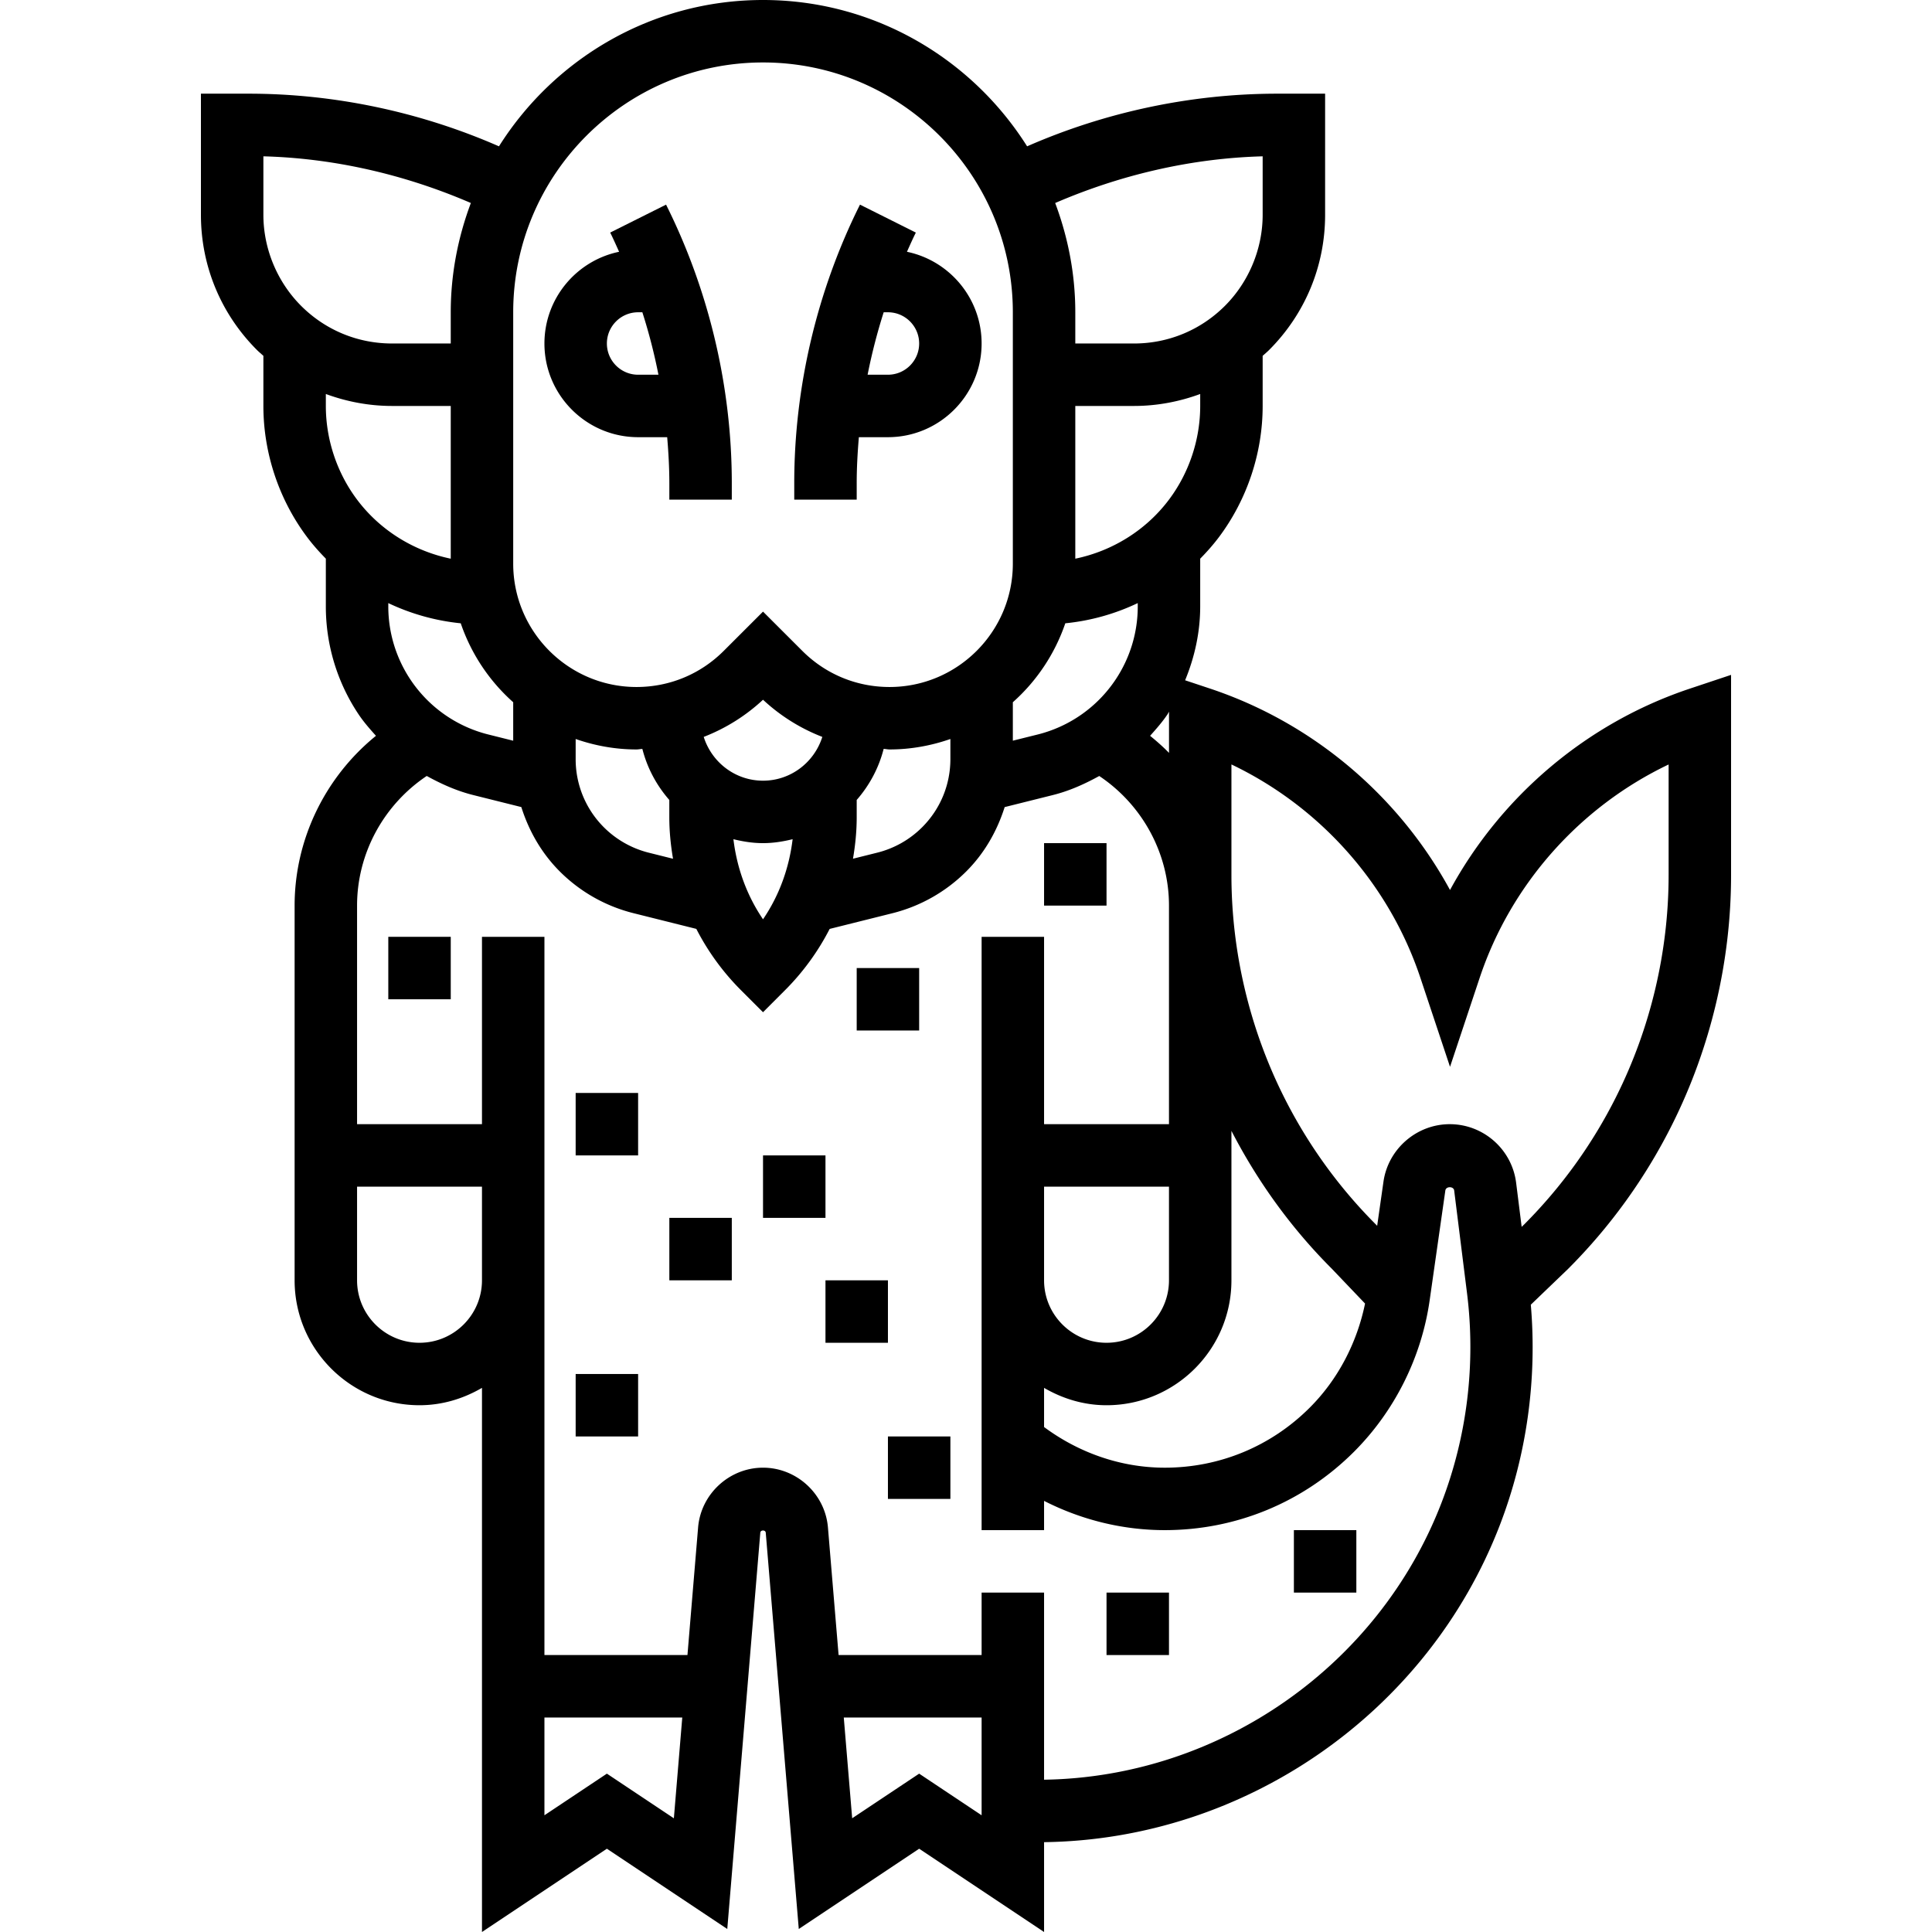 <svg xmlns="http://www.w3.org/2000/svg" viewBox="0 0 494.952 494.952"><path d="M219.476 123.776c0-3.928.224-7.856.552-11.776h7.448c13.232 0 24-10.768 24-24 0-11.568-8.224-21.24-19.128-23.496.744-1.648 1.472-3.304 2.28-4.92l-14.312-7.16c-11.008 22.032-16.84 46.712-16.84 71.352V128h16v-4.224zM226.388 80h1.088c4.416 0 8 3.592 8 8s-3.584 8-8 8h-5.208a146.654 146.654 0 0 1 4.12-16zm-62.912 32h7.448c.328 3.92.552 7.848.552 11.776V128h16v-4.224c0-24.648-5.832-49.32-16.84-71.352l-14.312 7.16c.808 1.616 1.536 3.272 2.28 4.92C147.7 66.76 139.476 76.432 139.476 88c0 13.232 10.768 24 24 24zm0-32h1.088a143.09 143.09 0 0 1 4.12 16h-5.208c-4.416 0-8-3.592-8-8s3.584-8 8-8z"/><path d="M432.948 176.408c-26.36 8.784-48.352 27.488-61.472 51.6-13.12-24.112-35.112-42.816-61.472-51.6l-6.392-2.128c2.472-5.992 3.864-12.376 3.864-18.944v-12.208c1.704-1.736 3.328-3.56 4.8-5.52 7.224-9.632 11.2-21.56 11.2-33.6v-12.84c.552-.504 1.128-.976 1.656-1.504 9.248-9.264 14.344-21.56 14.344-34.632V24h-12.224c-21.984 0-43.984 4.664-64.12 13.488C248.948 15.008 223.956 0 195.476 0c-28.48 0-53.472 15.008-67.648 37.488C107.684 28.664 85.684 24 63.7 24H51.476v31.032c0 13.072 5.096 25.368 14.344 34.624.528.528 1.104 1 1.656 1.504V104c0 12.04 3.976 23.976 11.2 33.6 1.472 1.968 3.096 3.784 4.8 5.52v12.208a49.66 49.66 0 0 0 8.368 27.648c1.328 1.992 2.896 3.768 4.472 5.528-12.992 10.544-20.84 26.504-20.84 43.496v96c0 17.648 14.352 32 32 32 5.856 0 11.272-1.696 16-4.448v139.4l32-21.336 30.84 20.568 8.464-101.544c.064-.728 1.328-.728 1.392 0l8.464 101.544 30.84-20.568 32 21.336v-23.016c51.472-.672 98.256-33.12 116.768-81.24 6.888-17.904 9.568-37.312 7.928-56.448l9.504-9.128a142.37 142.37 0 0 0 26.736-37.088c9.856-19.712 15.064-41.784 15.064-63.84v-51.296l-10.528 3.512zM315.476 328v-38.288c6.744 13.064 15.384 24.984 25.672 35.272l8.56 8.968c-2.056 10.016-6.912 19.416-14.16 26.656-9.92 9.928-23.12 15.392-37.152 15.392-11.192 0-21.976-3.784-30.92-10.416v-10.032c4.728 2.752 10.144 4.448 16 4.448 17.648 0 32-14.352 32-32zm-48 0v-24h32v24c0 8.824-7.176 16-16 16s-16-7.176-16-16zm32-135.128c-1.512-1.552-3.144-2.992-4.84-4.368 1.576-1.76 3.144-3.536 4.48-5.528.136-.208.232-.44.368-.648v10.544h-.008zm8-88.872c0 8.6-2.84 17.128-8 24-5.888 7.848-14.52 13.168-24 15.128V104h15.032c5.888 0 11.6-1.088 16.968-3.064V104zm16-63.952v14.984c0 8.672-3.52 17.168-9.656 23.312C307.596 84.568 299.316 88 290.508 88h-15.032v-8c0-9.856-1.88-19.264-5.152-27.992 16.776-7.24 34.888-11.472 53.152-11.96zm-50.56 119.632a55.959 55.959 0 0 0 18.56-5.176v.832a33.7 33.7 0 0 1-5.68 18.768 33.826 33.826 0 0 1-19.952 14.064l-6.368 1.584v-9.848a47.681 47.681 0 0 0 13.44-20.224zM131.476 80c0-35.288 28.712-64 64-64s64 28.712 64 64v64.4c0 17.424-14.168 31.6-31.592 31.6h-.008c-8.44 0-16.368-3.288-22.336-9.256l-10.064-10.056-10.064 10.056c-5.968 5.968-13.896 9.256-22.344 9.256-17.424 0-31.592-14.176-31.592-31.6V80zm112 109.32v5.12c0 6.608-2.568 12.824-7.24 17.496a24.746 24.746 0 0 1-11.496 6.504l-6.216 1.552c.592-3.48.952-7.016.952-10.624v-4.432c3.248-3.72 5.648-8.152 6.904-13.08.512.016.992.144 1.504.144 5.464 0 10.704-.976 15.592-2.68zm-48 10.68c-7.144 0-13.144-4.736-15.192-11.216a47.433 47.433 0 0 0 15.192-9.52 47.347 47.347 0 0 0 15.192 9.52C208.62 195.264 202.62 200 195.476 200zm7.584 14.992c-.888 7.392-3.424 14.4-7.584 20.52-4.16-6.12-6.696-13.128-7.584-20.52 2.44.6 4.96 1.008 7.584 1.008 2.624 0 5.144-.408 7.584-1.008zM172.42 220l-6.216-1.552a24.786 24.786 0 0 1-11.496-6.504 24.637 24.637 0 0 1-7.232-17.504v-5.12c4.896 1.704 10.128 2.68 15.6 2.68.504 0 .984-.12 1.488-.136 1.256 4.928 3.656 9.36 6.904 13.08v4.432c0 3.6.36 7.144.952 10.624zm-40.944-40.096v9.856l-6.368-1.592a33.813 33.813 0 0 1-19.952-14.056 33.783 33.783 0 0 1-5.68-18.776v-.832a56.397 56.397 0 0 0 18.56 5.176 47.681 47.681 0 0 0 13.44 20.224zM77.132 78.344c-6.136-6.144-9.656-14.64-9.656-23.312V40.048c18.264.488 36.376 4.712 53.152 11.96-3.272 8.728-5.152 18.136-5.152 27.992v8h-15.032c-8.816 0-17.088-3.432-23.312-9.656zM91.476 128c-5.16-6.872-8-15.4-8-24v-3.064c5.368 1.976 11.08 3.064 16.968 3.064h15.032v39.128c-9.48-1.96-18.112-7.28-24-15.128zm32 200c0 8.824-7.176 16-16 16s-16-7.176-16-16v-24h32v24zm49.16 137.824l-17.16-11.44-16 10.664V440h35.312l-2.152 25.824zm78.84-.776l-16-10.664-17.16 11.432L216.164 440h35.312v25.048zm117.832-80.096c-16.152 41.992-56.936 70.312-101.832 70.984V408h-16v16h-36.64l-2.728-32.688c-.712-8.584-8.016-15.312-16.632-15.312-8.616 0-15.92 6.728-16.632 15.312L176.116 424h-36.64V240h-16v48h-32v-56c0-13.368 6.808-25.816 17.848-33.208 3.752 2.064 7.672 3.832 11.904 4.888l12.328 3.08c1.944 6.128 5.168 11.8 9.84 16.48a40.645 40.645 0 0 0 18.928 10.712l16.064 4.016a62.588 62.588 0 0 0 11.416 15.68l5.672 5.672 5.656-5.664a62.588 62.588 0 0 0 11.416-15.68l16.064-4.016a40.744 40.744 0 0 0 18.928-10.712c4.68-4.672 7.896-10.352 9.84-16.48l12.328-3.08c4.232-1.056 8.16-2.824 11.904-4.888 11.048 7.384 17.864 19.84 17.864 33.2v56h-32v-48h-16v152h16v-7.496c9.52 4.856 20.104 7.496 30.92 7.496 18.304 0 35.512-7.128 48.472-20.072 10.416-10.416 17.296-24.184 19.384-38.768l4.024-28.168c.16-1.128 2.136-1.12 2.264.008l3.304 26.408c2.248 18.072-.008 36.584-6.536 53.544zm58.168-160.76c0 19.576-4.624 39.168-13.384 56.672a126.39 126.39 0 0 1-23.616 32.816l-.648.624-1.416-11.288c-1.072-8.56-8.376-15.016-17.008-15.016-8.472 0-15.768 6.328-16.976 14.712l-1.616 11.32-.224-.232a126.38 126.38 0 0 1-23.736-32.936c-8.752-17.496-13.376-37.088-13.376-56.672V195.84c22.68 10.824 40.392 30.616 48.416 54.688l7.584 22.776 7.584-22.768c8.024-24.072 25.736-43.872 48.416-54.688v28.344z"/><path d="M219.476 248h16v16h-16zm-72 32h16v16h-16zm48 16h16v16h-16zm16 32h16v16h-16zm16 40h16v16h-16zm-56-56h16v16h-16zm-24 40h16v16h-16zm120-136h16v16h-16zm-168 24h16v16h-16zm184 168h16v16h-16zm48-16h16v16h-16z"/></svg>